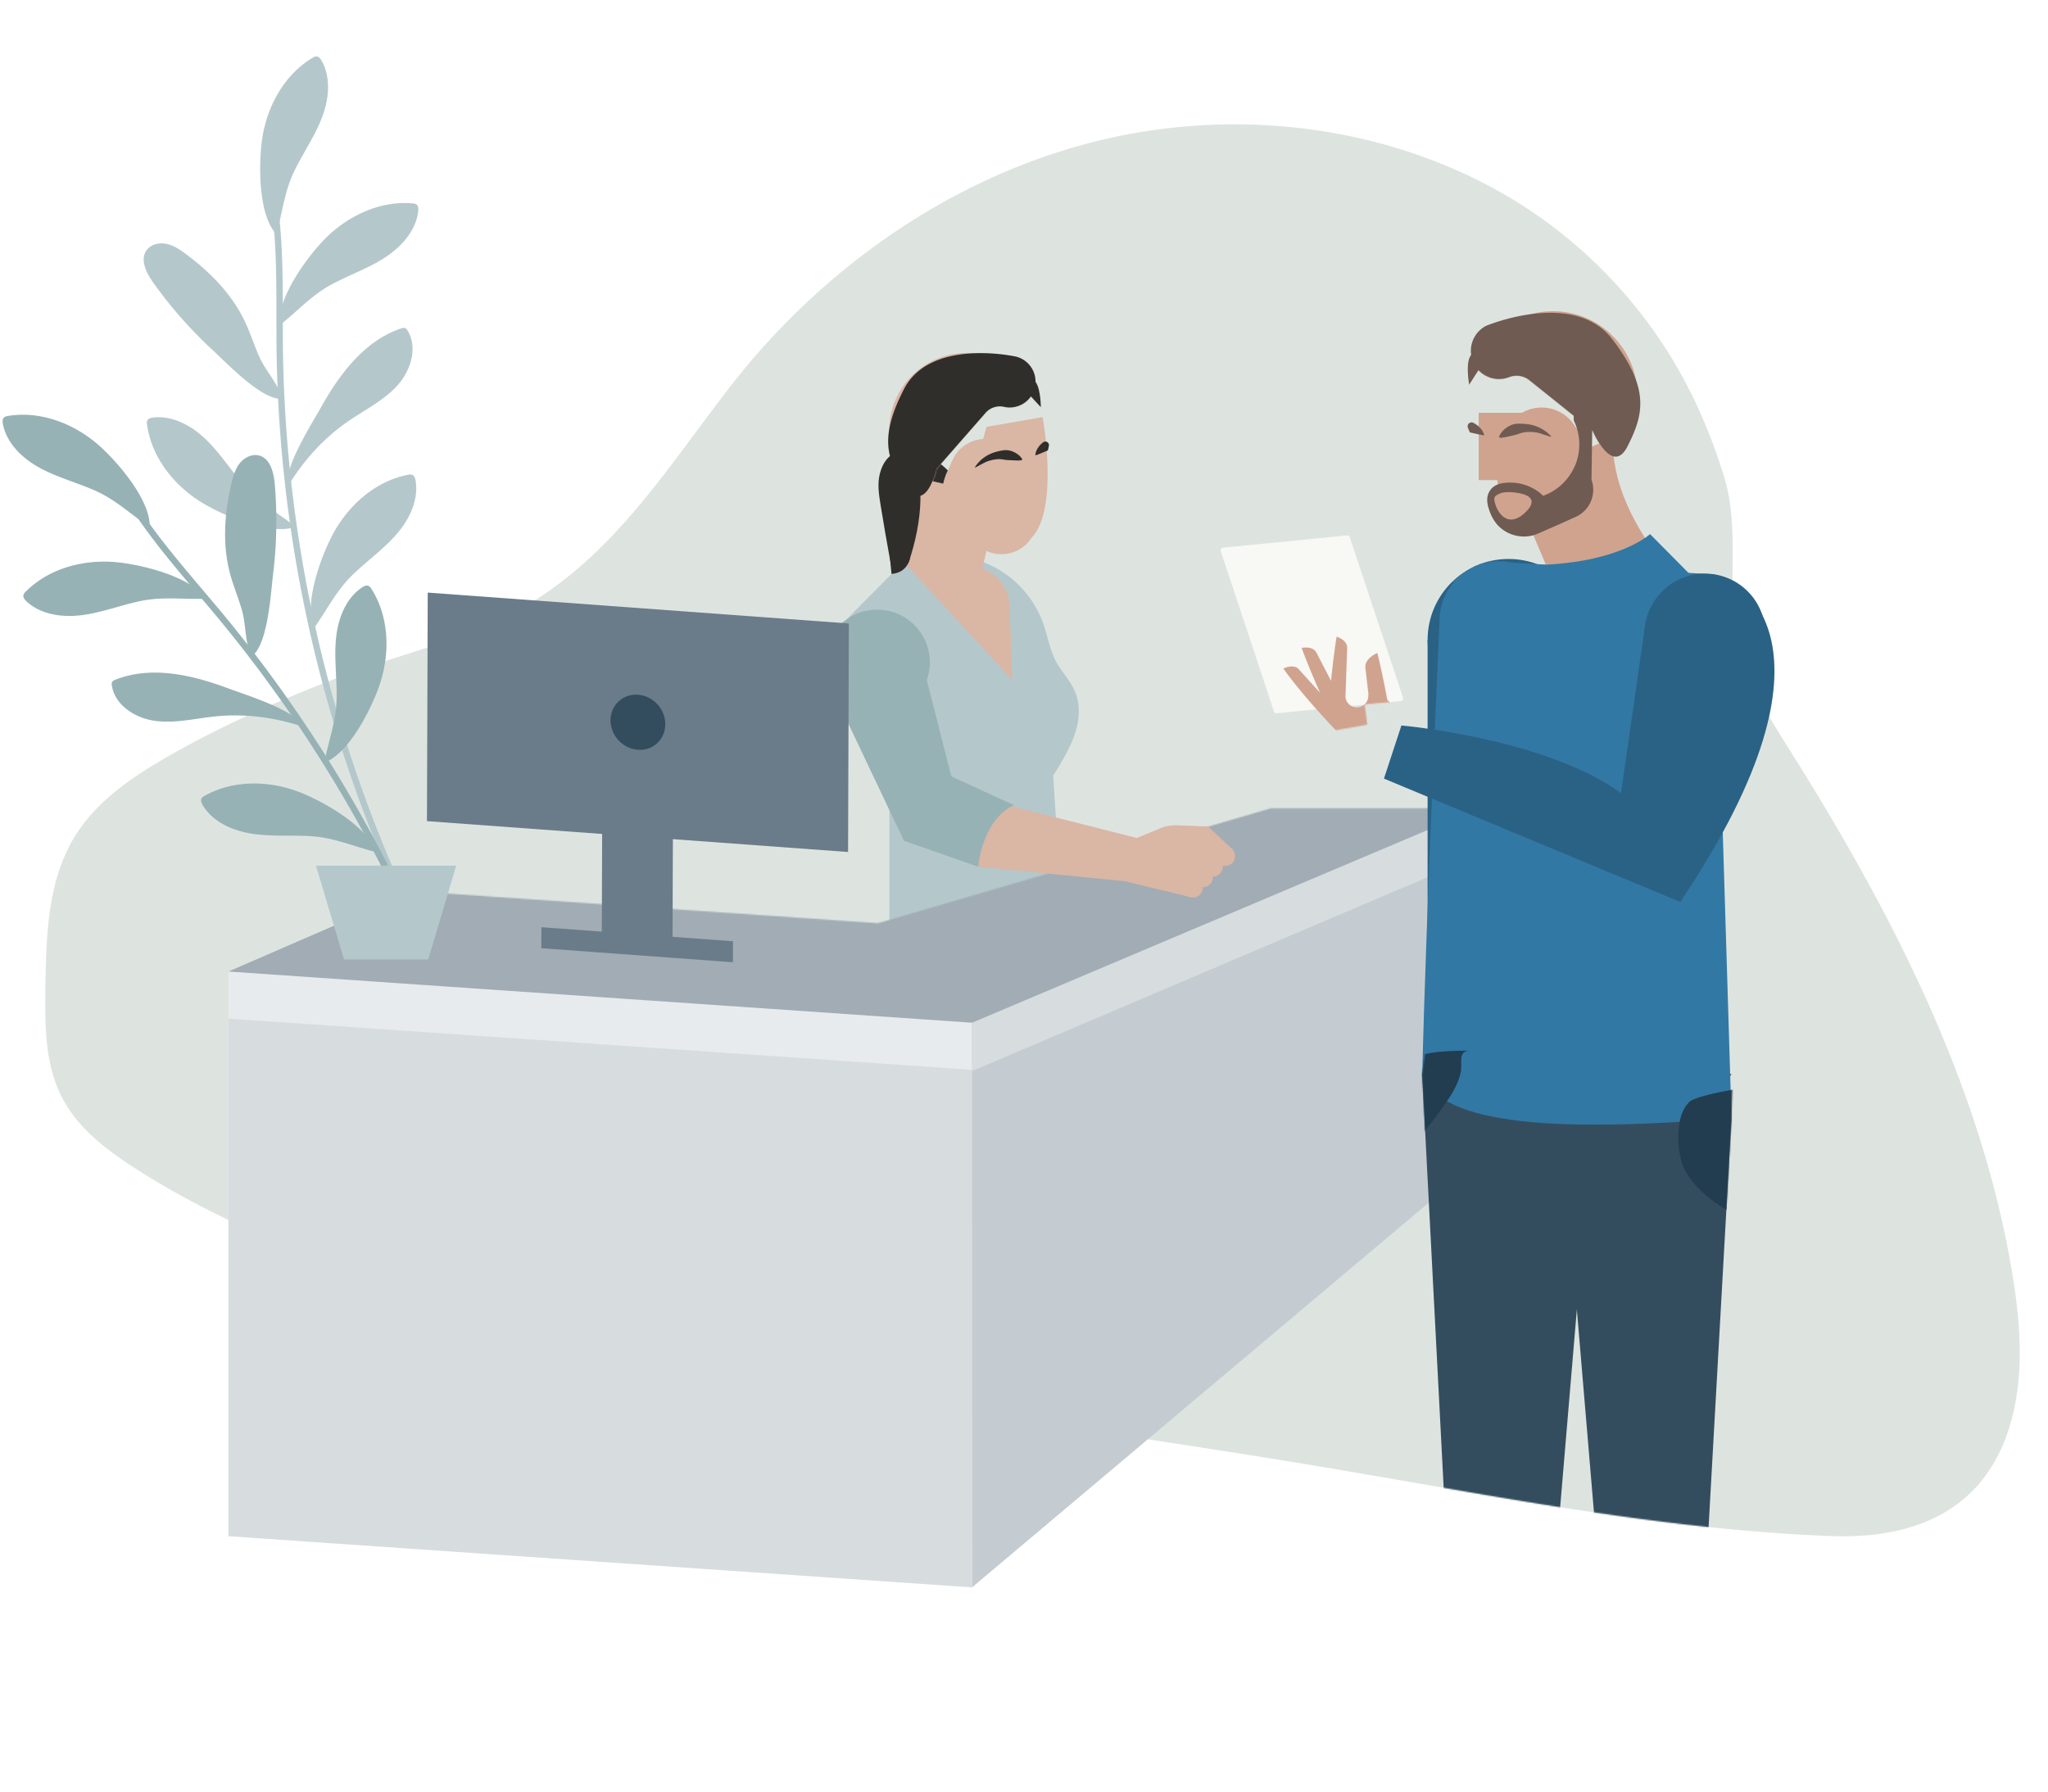 <svg xmlns="http://www.w3.org/2000/svg" xmlns:xlink="http://www.w3.org/1999/xlink" viewBox="0 0 1600 1400"><defs><style>.cls-1{fill:#fff;}.cls-2{fill:#dde4e0;}.cls-3{fill:#302e2b;}.cls-4{fill:#dab6a5;}.cls-5{fill:#b4c8cc;}.cls-6{mask:url(#mask);}.cls-7{fill:#6f5b51;}.cls-8{fill:#97b2b5;}.cls-9{mask:url(#mask-2);}.cls-10{fill:#686c6f;}.cls-11{mask:url(#mask-3);}.cls-12{fill:#a1acb4;}.cls-13{mask:url(#mask-4);}.cls-14{fill:#d7dcdf;}.cls-15{fill:#e8ebed;}.cls-16{fill:#c5ccd1;}.cls-17{mask:url(#mask-5);}.cls-18{fill:#2a6285;}.cls-19{fill:#344d5e;}.cls-20{fill:#3278a4;}.cls-21{fill:#f8f8f5;}.cls-22{mask:url(#mask-6);}.cls-23{mask:url(#mask-7);}.cls-24{fill:#d0a38f;}.cls-25{mask:url(#mask-8);}.cls-26{fill:#223d50;}.cls-27{mask:url(#mask-9);}.cls-28{mask:url(#mask-10);}.cls-29{fill:#6a7c89;}.cls-30{filter:url(#luminosity-noclip-4);}.cls-31{filter:url(#luminosity-noclip-3);}.cls-32{filter:url(#luminosity-noclip-2);}.cls-33{filter:url(#luminosity-noclip);}</style><filter id="luminosity-noclip" x="661.32" y="247.7" width="154.64" height="149.41" filterUnits="userSpaceOnUse" color-interpolation-filters="sRGB"><feFlood flood-color="#fff" result="bg"/><feBlend in="SourceGraphic" in2="bg"/></filter><mask id="mask" x="661.32" y="247.7" width="154.64" height="149.41" maskUnits="userSpaceOnUse"><g class="cls-33"><path class="cls-1" d="M706.23,304.06c20-38.65,81.81-26.6,87-25.5l.29.06h.07a20.17,20.17,0,0,1-9,39.32,14.83,14.83,0,0,0-14.51,4.53l-38.44,43.93s-8,34.83-22.75,15.14S685.36,344.43,706.23,304.06Z"/><polygon points="674.78 344 777.41 310.88 777.82 247.7 661.32 268.47 674.78 344"/></g></mask><mask id="mask-2" x="620.93" y="439.89" width="275.35" height="835.9" maskUnits="userSpaceOnUse"><path class="cls-1" d="M670,1260.88,647.4,858.41l222.09-31.56L758.44,996l-23.11,274S692.49,1287.94,670,1260.88Z"/><polyline class="cls-1" points="846.94 1260.88 869.49 826.85 647.4 826.85"/><path d="M813.82,439.89l55.67,387c-12.74,37.57-101.22,41.72-222.09,31.56L637.25,507.8Z"/></mask><mask id="mask-3" x="178.45" y="586.98" width="917.75" height="543.94" maskUnits="userSpaceOnUse"><polygon class="cls-1" points="759.4 1130.92 178.45 1090.92 178.45 686.48 759.4 726.48 759.4 1130.92"/></mask><mask id="mask-4" x="178.45" y="537.36" width="1048.9" height="321.81" maskUnits="userSpaceOnUse"><polygon class="cls-1" points="1155.43 631.64 992.74 631.64 681.63 722.67 248.29 703.62 178.45 759.18 759.4 859.18 1155.43 631.64"/></mask><mask id="mask-5" x="35.35" y="97.17" width="1542.63" height="1230.67" maskUnits="userSpaceOnUse"><path class="cls-1" d="M1196.82,165.39c-97.88-65.74-224.61-83.47-339.12-55.33S641.46,210,569.43,303.39c-50.55,65.52-93.56,136-169,175.82-41.36,21.82-89.84,32.6-133.71,49.32-46.3,17.65-91.84,37.61-134.91,62.21-28.37,16.2-56.51,35.29-73.54,63.17-20.93,34.25-22.16,76.55-22.79,116.67-.47,29.89-.61,61.23,13.3,87.69,12.36,23.51,34.38,40.29,56.71,54.65,98,63,212.89,95.58,324.55,124.85,119.21,31.24,240.84,52,362.5,71C873,1121.29,953.66,1133,1034,1146.46c131.46,22,262.72,48.7,395.9,53.85,64.38,2.49,119.06-18.76,139.83-84.71,12-38.23,9.07-79.55,2.59-119.12-24-146.78-93.62-282.18-172.69-408.14-18-28.68-36.94-58-43-91.31-7.63-42.13,3-84.06-10-125.64-12.7-40.66-30.16-78.56-55-113.35A371.4,371.4,0,0,0,1196.82,165.39Z"/><rect class="cls-1" x="1095.67" y="208.26" width="452.38" height="515.87"/></mask><filter id="luminosity-noclip-2" x="937.93" y="418.24" width="306" height="302.43" filterUnits="userSpaceOnUse" color-interpolation-filters="sRGB"><feFlood flood-color="#fff" result="bg"/><feBlend in="SourceGraphic" in2="bg"/></filter><mask id="mask-6" x="937.93" y="418.24" width="306" height="302.43" maskUnits="userSpaceOnUse"><g class="cls-32"><polygon points="1096.88 547.57 995.84 557.55 952.91 428.22 1053.96 418.24 1096.88 547.57"/><polygon class="cls-1" points="1068.27 566.26 1055.08 468.87 937.93 471.07 961.85 585.3 1068.27 566.26"/><rect x="1105.22" y="537.25" width="138.72" height="183.41"/></g></mask><mask id="mask-7" x="927.95" y="447.51" width="277.6" height="225.27" maskUnits="userSpaceOnUse"><path class="cls-1" d="M1185,598.8a71.71,71.71,0,0,0,12.3-31.17c2-14.8.15-29.9-3.34-44.43a206,206,0,0,0-16.4-44.65c-7.57-15-18.14-28.82-36-30.8-10.08-1.11-20.1,1.82-30,4.13-16.3,3.8-33.09,6-49.8,4.92-19.3-1.21-38-6.65-57.3-8.15-18.65-1.45-37.7,1.7-54,11.15-7,4.06-13.59,9.25-17.69,16.23-5.33,9.08-5.9,20.4-3.31,30.61,3,11.75,9.65,22.27,17.16,31.63,8.48,10.57,18.26,20.37,30.17,26.85,18.38,10,39.74,11.27,59.62,16.61,19.07,5.11,37.92,14,52.28,27.79,8,7.7,15.14,17.12,25.51,21.16,7.92,3.08,16.87,2.57,25,.22C1157.79,625.53,1174.25,614.2,1185,598.8Z"/><rect class="cls-1" x="1019.12" y="543.48" width="98.68" height="127.4" transform="translate(-23.28 42.94) rotate(-2.28)"/></mask><mask id="mask-8" x="1081.91" y="418.24" width="299.63" height="909.6" maskUnits="userSpaceOnUse"><path class="cls-1" d="M1328.21,1311.62l24.53-438-241.67-34.35,120.84,184,25.15,298.11S1303.67,1341.06,1328.21,1311.62Z"/><polyline class="cls-1" points="1135.61 1311.62 1111.07 839.31 1352.74 839.31"/><path d="M1171.65,418.24l-60.58,421.07c13.86,40.89,110.15,45.4,241.67,34.35l11-381.53Z"/></mask><filter id="luminosity-noclip-3" x="1107.4" y="402.77" width="243.97" height="128.62" filterUnits="userSpaceOnUse" color-interpolation-filters="sRGB"><feFlood flood-color="#fff" result="bg"/><feBlend in="SourceGraphic" in2="bg"/></filter><mask id="mask-9" x="1107.4" y="402.77" width="243.97" height="128.62" maskUnits="userSpaceOnUse"><g class="cls-31"><rect x="1107.4" y="431.51" width="38.51" height="53.57"/><circle class="cls-1" cx="1170.97" cy="485.08" r="46.31"/></g></mask><filter id="luminosity-noclip-4" x="1147.25" y="218.4" width="153.7" height="156.78" filterUnits="userSpaceOnUse" color-interpolation-filters="sRGB"><feFlood flood-color="#fff" result="bg"/><feBlend in="SourceGraphic" in2="bg"/></filter><mask id="mask-10" x="1147.25" y="218.4" width="153.7" height="156.78" maskUnits="userSpaceOnUse"><g class="cls-30"><path class="cls-1" d="M1259.64,265.11c-28.78-37.6-92.72-12.87-98.1-10.71l-.29.12-.08,0h0a22,22,0,0,0,17.18,40.4,16.14,16.14,0,0,1,16.41,2.08l49.57,39.73s15.23,35.78,27.26,11.88S1289.7,304.37,1259.64,265.11Z"/><polygon points="1300.96 301.89 1184.68 286 1172.18 218.4 1300.96 218.4 1300.96 301.89"/></g></mask></defs><g id="Illustration_1" data-name="Illustration 1"><path class="cls-2" d="M1196.82,165.39c-97.88-65.74-224.61-83.47-339.12-55.33S641.46,210,569.43,303.39c-50.55,65.52-93.56,136-169,175.82-41.36,21.82-89.84,32.6-133.71,49.32-46.3,17.65-91.84,37.61-134.91,62.21-28.37,16.2-56.51,35.29-73.54,63.17-20.93,34.25-22.16,76.55-22.79,116.67-.47,29.89-.61,61.23,13.3,87.69,12.36,23.51,34.38,40.29,56.71,54.65,98,63,212.89,95.58,324.55,124.85,119.21,31.24,240.84,52,362.5,71C873,1121.29,953.66,1133,1034,1146.46c131.46,22,262.72,48.7,395.9,53.85,64.38,2.49,119.06-18.76,139.83-84.71,12-38.23,9.07-79.55,2.59-119.12-24-146.78-93.62-282.18-172.69-408.14-18-28.68-36.94-58-43-91.31-7.63-42.13,3-84.06-10-125.64-12.7-40.66-30.16-78.56-55-113.35A371.4,371.4,0,0,0,1196.82,165.39Z"/><path class="cls-3" d="M687.32,370.38c-1.93,7.8-.7,16,.58,23.93q7.33,45.27,16.64,90.2L733,465.62c4-2.68,8.17-5.44,11.08-9.31,6.62-8.78,5.57-20.86,6.06-31.84.59-12.92,3.72-26,1-38.64C745.65,360.13,696.6,332.86,687.32,370.38Z"/><path class="cls-4" d="M814.57,325.91s13,71.37-8.42,94.12-58.47-2.67-58.47-2.67l23-83.81Z"/><path class="cls-5" d="M765.33,438.17A80.59,80.59,0,0,1,815,487c3.45,9.8,5,20.32,9.86,29.51C829.32,525,836.41,532,840,540.79c4.1,10,3.35,21.39.11,31.67s-8.8,19.63-14.31,28.88c-1.93,3.24-4.09,6.68-7.59,8.09Z"/><polygon class="cls-5" points="694.81 749.56 831.99 749.56 818.06 531.39 694.81 487.89 694.81 749.56"/><path class="cls-4" d="M757.19,489.51l-62.1-14.14c18.41-37.66,26.92-71.83,23.16-101.68l62.1,14.15Z"/><path class="cls-5" d="M705.88,439.09s20.39,19.2,74.69,22,20.18,68.54,20.18,68.54L709.92,510.9l-47.08-28.4Z"/><g class="cls-6"><circle class="cls-4" cx="755.3" cy="336.45" r="60.65"/></g><path class="cls-4" d="M785.21,345.09a15.29,15.29,0,0,1-6.68-.67,28,28,0,0,0-34.29,14.91l-4.3,9.36a43.39,43.39,0,0,0,21.32,57.54l9.37,4.3a28,28,0,0,0,33.37-7.7,15.22,15.22,0,0,0,3.32-11.06l-4.94-52.86a15.36,15.36,0,0,0-17.17-13.82Z"/><path class="cls-3" d="M706.23,304.06c20-38.65,81.81-26.6,87-25.5l.29.06h.07a20.17,20.17,0,0,1-9,39.32,14.83,14.83,0,0,0-14.51,4.53l-38.44,43.93s-8,34.83-22.75,15.14S685.36,344.43,706.23,304.06Z"/><path class="cls-3" d="M770.22,361a30.63,30.63,0,0,1,9.2-2.18,19.61,19.61,0,0,1,4.6.31,35.11,35.11,0,0,0,4.46.46l4.69.2a23.33,23.33,0,0,0,4.73-.13.79.79,0,0,0,.5-1.23,13.61,13.61,0,0,0-3.39-3.5,17.6,17.6,0,0,0-5.19-2.57,14.25,14.25,0,0,0-5.77-.51,43.38,43.38,0,0,0-5.64,1.18,31.47,31.47,0,0,0-5.29,1.91,31,31,0,0,0-4.74,2.88,27.75,27.75,0,0,0-6.58,7,.3.3,0,0,0,.4.42C763.67,364.42,766.67,362.8,770.22,361Z"/><path class="cls-3" d="M819.46,348.41c-.24,1.2-.51,2.39-.82,3.57l-4.2,1.75c-1.53.62-3.11,1.31-5,2l-.57-.46A13.06,13.06,0,0,1,811,349.8a17.5,17.5,0,0,1,4-4.2l0,0A2.82,2.82,0,0,1,819.46,348.41Z"/><path class="cls-7" d="M808.86,355.79c-.13-.09,0-.56,0-.56l.75.14-.18.32S809,355.88,808.86,355.79Z"/><path class="cls-4" d="M705.88,439.09l85,92.3-2.07-57.9a32.32,32.32,0,0,0-30.29-31.11Z"/><path class="cls-3" d="M802.47,306.62l10.67,11.57s0-18.73-6.12-21.42S802.47,306.62,802.47,306.62Z"/><path class="cls-3" d="M711,435.71s-1.42,11.83-14.53,12.76c-.56-4.85-1.36-14.82-2.26-28.93Z"/><path class="cls-5" d="M204.7,109.23c3.63-25.77,17.29-50.95,39.71-64.18a5.51,5.51,0,0,1,2.61-1c1.92,0,3.33,1.75,4.27,3.43,7.62,13.6,5.66,30.74-.07,45.24s-14.81,27.43-21.53,41.5c-7.59,15.89-9.13,32.4-13.82,48.74C201.79,168,202,128.71,204.7,109.23Z"/><path class="cls-5" d="M252.85,187.7c18-18.75,43.86-31.16,69.77-28.75a5.36,5.36,0,0,1,2.68.74c1.59,1.09,1.68,3.37,1.46,5.28-1.79,15.49-13.42,28.22-26.55,36.63s-28.08,13.56-41.77,21C243,231.06,232.07,243.53,218.7,254,216.09,233.61,239.21,201.89,252.85,187.7Z"/><path class="cls-5" d="M158.48,393.2c-22.32-13.39-40.19-35.78-43.63-61.58a5.45,5.45,0,0,1,.12-2.78c.7-1.79,2.91-2.39,4.82-2.6,15.5-1.72,30.51,6.77,41.64,17.69s19.49,24.33,29.83,36c11.68,13.18,26.28,21,39.51,31.72C211.45,418.76,175.35,403.32,158.48,393.2Z"/><path class="cls-5" d="M259.88,417.75c12.19-23,33.62-42,59.2-46.81a5.57,5.57,0,0,1,2.78,0c1.82.61,2.54,2.78,2.85,4.68,2.53,15.38-5.16,30.82-15.48,42.51S286,438.85,274.85,449.79c-12.55,12.35-19.62,27.35-29.6,41.12C237.14,472,250.66,435.13,259.88,417.75Z"/><path class="cls-5" d="M119.5,220.53c-5.27-7.43-10.27-17.64-5-25,3.35-4.64,9.85-6.12,15.45-5s10.5,4.45,15.1,7.85c19,14.06,36.15,31.49,46.28,52.87,4.35,9.18,7.35,18.95,11.57,28.18,4.85,10.62,15.11,21.56,17.6,32.14-15.47,1.66-43.2-27.68-54.6-38.23A339.22,339.22,0,0,1,119.5,220.53Z"/><path class="cls-5" d="M250.36,319c14.71-26.44,34.32-52.72,63-62.37a4.58,4.58,0,0,1,3.14-.26,4.26,4.26,0,0,1,1.85,1.88c8.25,13.35,2.58,31.5-8,43.1s-25,18.72-38,27.61c-18.7,12.82-34,29.53-46,48.68C219.56,369.12,244.45,329.64,250.36,319Z"/><path class="cls-5" d="M318.87,716.79A1071.11,1071.11,0,0,1,216.06,274.14c-.11-8.93-.12-18-.12-26.82,0-33.45,0-68-6.19-101.27l4.92-.91c6.24,33.69,6.26,68.51,6.27,102.18,0,8.78,0,17.85.12,26.75A1066,1066,0,0,0,323.39,714.65Z"/><path class="cls-8" d="M77.69,348.39C58.26,331.08,31.56,320.7,5.91,325.11a5.45,5.45,0,0,0-2.62.94c-1.5,1.21-1.42,3.49-1,5.38,3,15.3,15.57,27.1,29.31,34.47s29,11.35,43.26,17.73c16.06,7.22,27.91,18.81,42.05,28.25C117.89,391.32,92.39,361.47,77.69,348.39Z"/><path class="cls-8" d="M91.71,439.38C65.82,436.74,38.1,444,19.89,462.56a5.45,5.45,0,0,0-1.57,2.3c-.51,1.86.9,3.66,2.3,5C32,480.49,49.11,482.69,64.57,480.61s30.17-7.82,45.45-11c17.24-3.56,33.63-1.1,50.63-1.74C149.43,450.64,111.28,441.38,91.71,439.38Z"/><path class="cls-8" d="M296.57,535.13c8.36-24.65,7.52-53.28-6.53-75.19a5.63,5.63,0,0,0-1.89-2c-1.7-.91-3.77.05-5.36,1.13-12.94,8.71-18.9,24.89-20.33,40.42s.86,31.16.52,46.75c-.38,17.6-6.45,33-9.63,49.74C272.69,588.87,290.24,553.76,296.57,535.13Z"/><path class="cls-8" d="M235.09,619.42c-24.17-9.65-52.81-10.31-75.42,2.57a5.4,5.4,0,0,0-2.14,1.78c-1,1.64-.14,3.76.84,5.41,8,13.37,23.87,20.18,39.3,22.43s31.17.77,46.72,1.93c17.55,1.31,32.64,8.18,49.16,12.23C287.51,646.09,253.36,626.72,235.09,619.42Z"/><path class="cls-8" d="M214.66,378.21c-.79-9.08-3.57-20.11-12.42-22.3-5.55-1.38-11.46,1.7-15,6.2s-5.13,10.19-6.44,15.76c-5.42,23-7.21,47.39-1.11,70.25,2.61,9.82,6.64,19.21,9.39,29,3.16,11.24,2.41,26.22,7.35,35.9,12.88-8.74,15.05-49.05,16.94-64.47A340.12,340.12,0,0,0,214.66,378.21Z"/><path class="cls-8" d="M178.52,538c-28.32-10.65-60.27-18-88.39-6.84a4.54,4.54,0,0,0-2.55,1.83,4.29,4.29,0,0,0-.21,2.63c2.34,15.52,18.41,25.69,34,27.72s31.19-1.9,46.83-3.51c22.55-2.31,45,.55,66.56,7.4C234.4,556.25,189.89,542.23,178.52,538Z"/><path class="cls-8" d="M378.61,887A1066.09,1066.09,0,0,0,171.8,484.72c-5.67-6.86-11.53-13.79-17.2-20.48-21.76-25.7-44.27-52.28-61.29-82l4.33-2.49c16.8,29.34,39.16,55.74,60.77,81.26,5.68,6.71,11.56,13.65,17.24,20.53a1071.22,1071.22,0,0,1,207.8,404.15Z"/><g class="cls-9"><path class="cls-10" d="M682.5,892.14c-2.15,5.9-6,11-10.35,15.59A90.69,90.69,0,0,1,622.7,934.5L620.93,836c0-3.15,50.32,5.22,56.35,10.52C688,855.9,686.86,880.19,682.5,892.14Z"/><path class="cls-10" d="M854.18,850a351.45,351.45,0,0,0,29,35.67,110.62,110.62,0,0,0,13.13-49c.08-2.72,0-5.54-1.11-8a15.59,15.59,0,0,0-3.92-4.82c-14.78-13.17-36.54-13.81-56.33-13.74,9.43,0,5.41,8.49,7,15.7C843.73,834.58,849.05,842.72,854.18,850Z"/></g><g class="cls-11"><polygon class="cls-12" points="575.12 586.98 178.45 759.18 568.05 985.54 1063.27 902.48 1096.2 653.08 575.12 586.98"/></g><g class="cls-13"><polygon class="cls-12" points="686.02 721.38 759.4 799.18 819.72 830.85 1227.35 634.39 1147.5 537.37 931.94 550.88 706.83 647.38 686.02 721.38"/></g><polygon class="cls-14" points="1155.43 631.64 759.4 799.18 759.4 1198.62 1155.43 870.05 1155.43 631.64"/><polygon class="cls-15" points="759.4 1203.62 178.45 1163.62 178.45 759.18 759.4 799.18 759.4 1203.62"/><polygon class="cls-14" points="759.4 1240.43 178.45 1200.43 178.45 795.99 759.4 835.99 759.4 1240.43"/><polygon class="cls-16" points="1155.43 668.38 759.4 836.96 759.4 1240.43 1155.43 906.8 1155.43 668.38"/><g class="cls-17"><circle class="cls-18" cx="1178.59" cy="500.06" r="63.28"/><rect class="cls-18" x="1115.31" y="500.06" width="83.17" height="332.25"/><path class="cls-19" d="M1328.21,1311.62l24.53-438-241.67-34.35,120.84,184,25.15,298.11S1303.67,1341.06,1328.21,1311.62Z"/><path class="cls-19" d="M1135.61,1311.62l-24.54-472.31h241.67l-120.83,184-25.15,298.11S1160.14,1341.06,1135.61,1311.62Z"/><path class="cls-20" d="M1165,438.78c-10.6,15.48-40.33,46.3-40.33,46.3s-10.25,223.29-13.6,354.23c13.86,40.89,110.15,45.4,241.67,34.35l-13-424.79Z"/><path class="cls-21" d="M1094.39,547.81l-97,9.58a2,2,0,0,1-2.1-1.36L953.7,430.6a2,2,0,0,1,1.7-2.63l97-9.58a2,2,0,0,1,2.09,1.36l41.63,125.44A2,2,0,0,1,1094.39,547.81Z"/><g class="cls-22"><g class="cls-23"><path class="cls-24" d="M1193.15,642.17S1114,620,1092.63,611.91s-74-66.45-90-89.5c0,0,7.92-4.07,12.16.67,1.63,1.82,8.59,9.53,16.54,18.31-6.23-14-11.39-26.74-14.41-35.09,0,0,8.7-1.92,11.58,3.74,1.12,2.19,5.91,11.46,11.38,22,1.37-14,3-26.39,4.37-34.55,0,0,8.52,2.6,8.25,8.95-.14,3.36-.78,21.69-1.35,38.21a8.93,8.93,0,0,0,17.82-1,6.43,6.43,0,0,1,.12-1.24c-1.16-10.06-2.07-18-2.35-20.27-1-7.82,9.32-11.87,9.32-11.87,2.21,8.83,5,21.78,7.75,36.55a25.56,25.56,0,0,1,7.56,25.06h0s3.69,17,48.47,17.28,65.63,1.72,65.63,1.72Z"/></g></g><g class="cls-25"><path class="cls-26" d="M1314.55,910.36c2.34,6.42,6.57,12,11.26,17a98.7,98.7,0,0,0,53.81,29.14l1.92-107.21c.07-3.43-54.75,5.67-61.31,11.45C1308.61,870.93,1309.8,897.36,1314.55,910.36Z"/><path class="cls-26" d="M1127.73,864.46a382.23,382.23,0,0,1-31.5,38.82A120.4,120.4,0,0,1,1081.94,850c-.09-3,0-6,1.21-8.72a16.74,16.74,0,0,1,4.27-5.25c16.08-14.33,39.76-15,61.29-15-10.26,0-5.89,9.24-7.56,17.09C1139.1,847.72,1133.31,856.58,1127.73,864.46Z"/></g><circle class="cls-20" cx="1170.97" cy="485.08" r="46.31"/><g class="cls-27"><path class="cls-20" d="M1134.42,454.89c45.71-39.28,138.65-52.12,138.65-52.12L1351.38,452Z"/></g><path class="cls-24" d="M1224.25,480.37l80-33.87c-29.35-35.79-45.17-70.7-44.22-104.5l-80,33.87Z"/><path class="cls-20" d="M1289.11,417.36s-22.19,20.9-81.28,23.89-22,74.59-22,74.59l98.84-20.34,51.23-30.9Z"/><path class="cls-18" d="M1351.38,453.72s100.1,44.32-38.68,251.09L1263.79,638l21.54-150.11Z"/><path class="cls-18" d="M1312.7,704.81l-231.49-96.39,13.65-41.52s127.23,11.24,181.83,61.29S1312.7,704.81,1312.7,704.81Z"/><circle class="cls-18" cx="1331.97" cy="495.5" r="47.26"/><g class="cls-28"><circle class="cls-24" cx="1213.25" cy="309.18" r="66"/></g><rect class="cls-24" x="1155.22" y="322.56" width="52.64" height="52.64"/><path class="cls-24" d="M1182.86,324.14a16.59,16.59,0,0,0,7-2,30.5,30.5,0,0,1,39.59,9.41l6.39,9.22A47.2,47.2,0,0,1,1224,406.5l-9.22,6.39a30.49,30.49,0,0,1-37.22-1.87,16.62,16.62,0,0,1-5.67-11.22l-4.8-57.57a16.72,16.72,0,0,1,15.76-18.09Z"/><path class="cls-7" d="M1259.64,265.11c-28.78-37.6-92.72-12.87-98.1-10.71l-.29.12-.08,0h0a22,22,0,0,0,17.18,40.4,16.14,16.14,0,0,1,16.41,2.08l49.57,39.73s15.23,35.78,27.26,11.88S1289.7,304.37,1259.64,265.11Z"/><polyline class="cls-7" points="1244.3 330.57 1234.83 321.78 1231.91 332.11"/><path class="cls-7" d="M1164.31,400.9a31.82,31.82,0,0,0,5.41,9.07,28,28,0,0,0,18.56,9.18,27.22,27.22,0,0,0,13.27-2.2l15.4-6.73,13.34-6a23.28,23.28,0,0,0,14.43-21.54,23,23,0,0,0-1.36-7.81l.94-65.74-14.83,9.29v9.14a4.49,4.49,0,0,0,.41,1.84,42.73,42.73,0,0,1,1.48,32.26c-.3.83-.63,1.66-1,2.47-.09.2-.19.39-.28.59a42.71,42.71,0,0,1-24.45,22.7,17.74,17.74,0,0,1-1.92-1.72c-.69-.57-1.39-1.12-2.12-1.64a37.1,37.1,0,0,0-14.93-6.34,38.43,38.43,0,0,0-12.48-.19,16.58,16.58,0,0,0-6.52,2.26,12.56,12.56,0,0,0-5.45,7.81c-.81,3.68,0,7.55,1.25,11.05C1163.74,399.44,1164,400.17,1164.31,400.9Z"/><path class="cls-7" d="M1201.94,338.28a28.67,28.67,0,0,0-5.17-.7,29.9,29.9,0,0,0-5.1.11,21,21,0,0,0-4.86,1.22,41,41,0,0,1-4.69,1.34l-5,1.11a25.74,25.74,0,0,1-5.08.76.87.87,0,0,1-.78-1.22,14.65,14.65,0,0,1,3-4.4,18.88,18.88,0,0,1,5.07-3.74,15.4,15.4,0,0,1,6.08-1.65,48.13,48.13,0,0,1,6.26.18,35.82,35.82,0,0,1,6,1,33.31,33.31,0,0,1,5.63,2.18,29.92,29.92,0,0,1,8.39,6.27.32.32,0,0,1-.34.52C1209.62,340.74,1206.1,339.58,1201.94,338.28Z"/><path class="cls-7" d="M1146.79,334.24c.49,1.24,1,2.46,1.57,3.66l4.84,1.08c1.75.38,3.57.81,5.71,1.14l.52-.6a14.06,14.06,0,0,0-3.34-5.4,19,19,0,0,0-5.07-3.74l0,0A3.08,3.08,0,0,0,1146.79,334.24Z"/><path class="cls-24" d="M1178.59,384.55a47.56,47.56,0,0,1,4.78.33,37,37,0,0,1,5.91,1.06c3.12.86,7.52,2.65,7.26,6.57-.18,2.84-2.39,5.35-4.27,7.28-2.55,2.61-5.66,5-9.26,5.9-7.54,1.82-12.77-5.2-14.75-11.55a26.78,26.78,0,0,1-.77-3.21,4.6,4.6,0,0,1,0-1.81,3.65,3.65,0,0,1,1.64-2.07,14.42,14.42,0,0,1,5.5-2.21A21.42,21.42,0,0,1,1178.59,384.55Z"/><path class="cls-7" d="M1157,286.23l-9.23,14.42s-3.62-20.06,2.47-24.11S1157,286.23,1157,286.23Z"/><path class="cls-7" d="M1159.56,340.12c.12-.12-.13-.6-.13-.6l-.77.3.25.3S1159.44,340.24,1159.56,340.12Z"/></g><circle class="cls-8" cx="685.25" cy="517.57" r="41.2"/><polygon class="cls-4" points="779.94 627.41 888.11 654.81 878.41 688.58 764.19 677.27 761.45 641.42 779.94 627.41"/><path class="cls-8" d="M706.17,657l58,20.3s3.14-36.78,28-48.17l-81.31-37.25-1.62-68.43-24,52.27Z"/><polygon class="cls-8" points="706.17 656.97 645.95 529.98 676.06 492.99 720.55 517.57 749.67 631.85 706.17 656.97"/><circle class="cls-4" cx="932" cy="693.59" r="7.79"/><circle class="cls-4" cx="939.79" cy="685.57" r="7.79"/><circle class="cls-4" cx="947.59" cy="677.27" r="7.79"/><circle class="cls-4" cx="957.18" cy="668.97" r="7.79"/><path class="cls-4" d="M963.07,663.87l-19.14-18-24.11-.94a32.42,32.42,0,0,0-13.59,2.41l-18.12,7.48-16.27,20,6.57,13.74,52.79,12.77Z"/><polygon class="cls-29" points="662.56 665.78 333.56 641.65 334.16 463.07 663.16 487.2 662.56 665.78"/><polygon class="cls-29" points="525.41 742.26 470.12 738.21 470.54 615.61 525.82 619.66 525.41 742.26"/><polygon class="cls-29" points="572.58 751.93 422.91 740.95 422.97 724.55 572.64 735.52 572.58 751.93"/><ellipse class="cls-19" cx="498.36" cy="564.43" rx="20.72" ry="22.23" transform="translate(-249.37 475.93) rotate(-41.81)"/><polyline class="cls-5" points="356.45 676.41 246.83 676.41 268.75 749.74 334.53 749.74 356.45 676.41"/></g></svg>